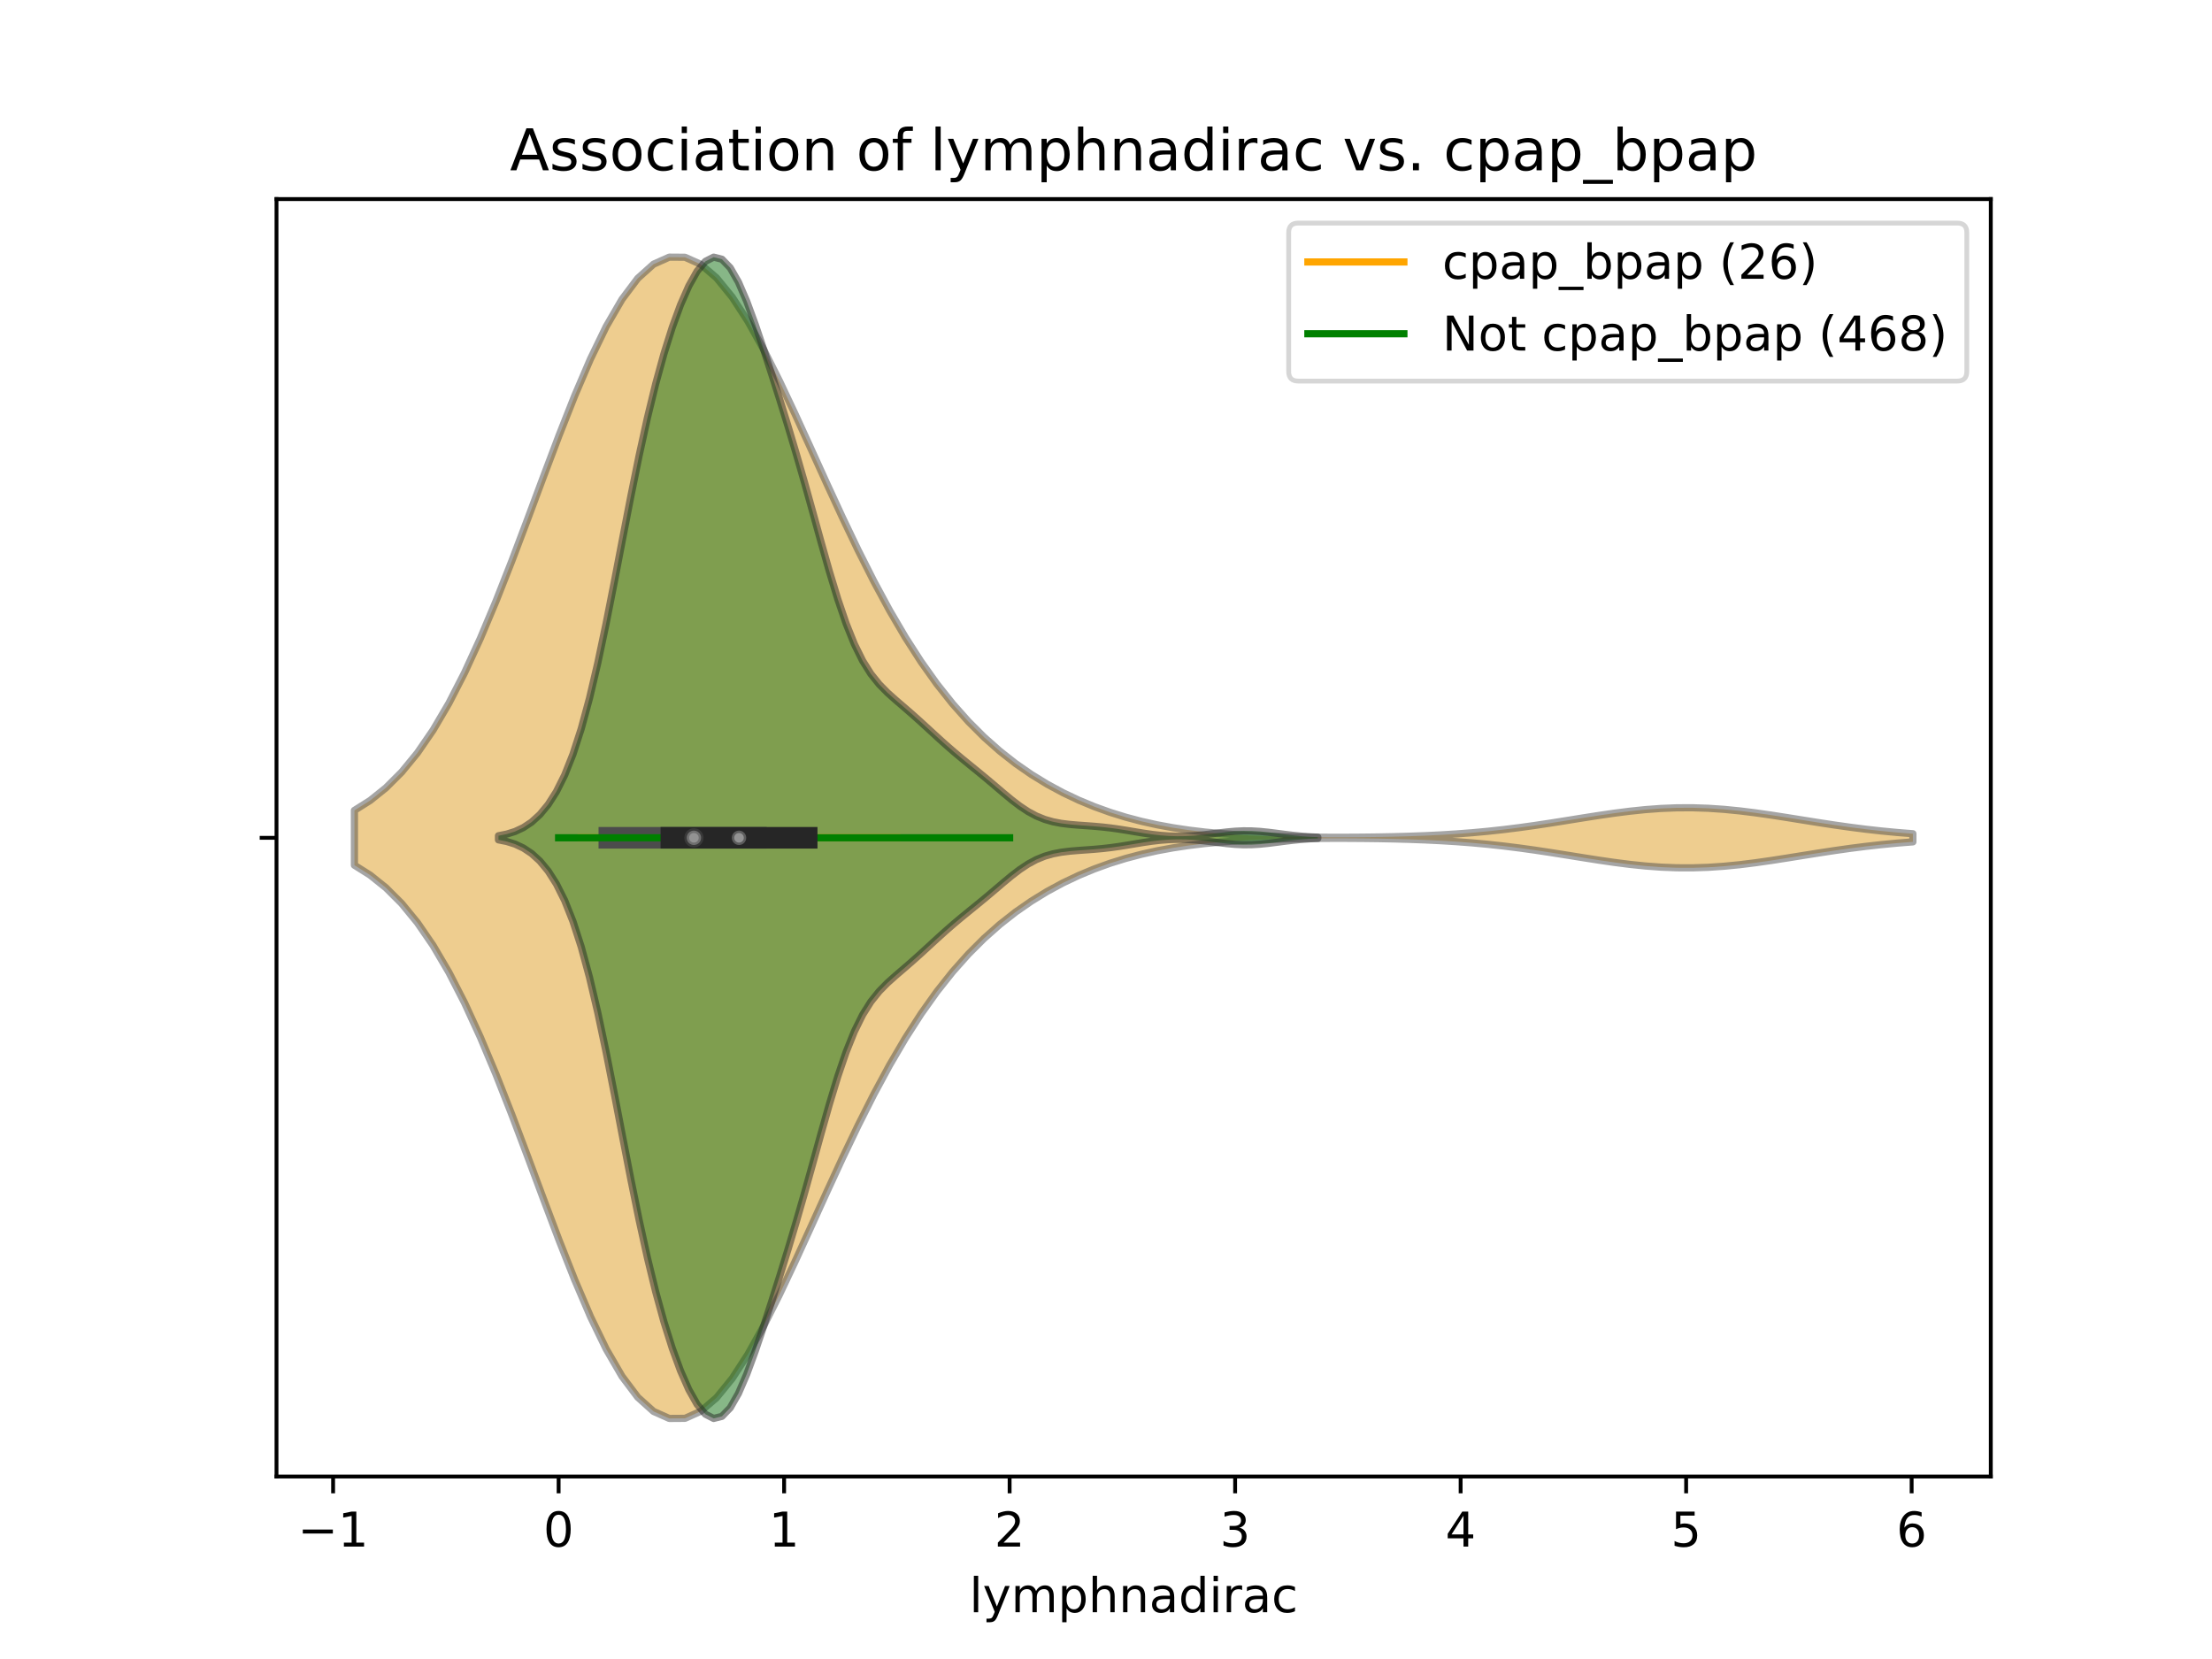 <?xml version="1.0" encoding="utf-8" standalone="no"?>
<!DOCTYPE svg PUBLIC "-//W3C//DTD SVG 1.1//EN"
  "http://www.w3.org/Graphics/SVG/1.1/DTD/svg11.dtd">
<!-- Created with matplotlib (https://matplotlib.org/) -->
<svg height="345.6pt" version="1.1" viewBox="0 0 460.8 345.6" width="460.8pt" xmlns="http://www.w3.org/2000/svg" xmlns:xlink="http://www.w3.org/1999/xlink">
 <defs>
  <style type="text/css">
*{stroke-linecap:butt;stroke-linejoin:round;}
  </style>
 </defs>
 <g id="figure_1">
  <g id="patch_1">
   <path d="M 0 345.6 
L 460.8 345.6 
L 460.8 0 
L 0 0 
z
" style="fill:#ffffff;"/>
  </g>
  <g id="axes_1">
   <g id="patch_2">
    <path d="M 57.6 307.584 
L 414.72 307.584 
L 414.72 41.472 
L 57.6 41.472 
z
" style="fill:#ffffff;"/>
   </g>
   <g id="PolyCollection_1">
    <defs>
     <path d="M 73.833 -165.362 
L 73.833 -176.782 
L 77.112 -178.848 
L 80.391 -181.477 
L 83.671 -184.751 
L 86.95 -188.746 
L 90.229 -193.518 
L 93.509 -199.096 
L 96.788 -205.477 
L 100.067 -212.614 
L 103.347 -220.417 
L 106.626 -228.747 
L 109.905 -237.423 
L 113.185 -246.226 
L 116.464 -254.907 
L 119.743 -263.205 
L 123.023 -270.857 
L 126.302 -277.615 
L 129.581 -283.261 
L 132.861 -287.62 
L 136.14 -290.566 
L 139.42 -292.032 
L 142.699 -292.008 
L 145.978 -290.539 
L 149.258 -287.725 
L 152.537 -283.704 
L 155.816 -278.65 
L 159.096 -272.759 
L 162.375 -266.236 
L 165.654 -259.29 
L 168.934 -252.12 
L 172.213 -244.908 
L 175.492 -237.813 
L 178.772 -230.969 
L 182.051 -224.478 
L 185.33 -218.414 
L 188.61 -212.823 
L 191.889 -207.725 
L 195.168 -203.119 
L 198.448 -198.987 
L 201.727 -195.301 
L 205.006 -192.025 
L 208.286 -189.119 
L 211.565 -186.545 
L 214.844 -184.268 
L 218.124 -182.256 
L 221.403 -180.482 
L 224.682 -178.924 
L 227.962 -177.562 
L 231.241 -176.379 
L 234.52 -175.363 
L 237.8 -174.498 
L 241.079 -173.771 
L 244.358 -173.168 
L 247.638 -172.676 
L 250.917 -172.281 
L 254.196 -171.97 
L 257.476 -171.728 
L 260.755 -171.545 
L 264.034 -171.41 
L 267.314 -171.313 
L 270.593 -171.247 
L 273.872 -171.206 
L 277.152 -171.186 
L 280.431 -171.186 
L 283.71 -171.205 
L 286.99 -171.244 
L 290.269 -171.306 
L 293.548 -171.395 
L 296.828 -171.516 
L 300.107 -171.675 
L 303.386 -171.877 
L 306.666 -172.127 
L 309.945 -172.43 
L 313.224 -172.786 
L 316.504 -173.195 
L 319.783 -173.651 
L 323.062 -174.146 
L 326.342 -174.665 
L 329.621 -175.192 
L 332.9 -175.705 
L 336.18 -176.184 
L 339.459 -176.604 
L 342.739 -176.944 
L 346.018 -177.187 
L 349.297 -177.317 
L 352.577 -177.329 
L 355.856 -177.221 
L 359.135 -176.999 
L 362.415 -176.677 
L 365.694 -176.27 
L 368.973 -175.801 
L 372.253 -175.292 
L 375.532 -174.766 
L 378.811 -174.244 
L 382.091 -173.744 
L 385.37 -173.279 
L 388.649 -172.861 
L 391.929 -172.494 
L 395.208 -172.181 
L 398.487 -171.92 
L 398.487 -170.224 
L 398.487 -170.224 
L 395.208 -169.963 
L 391.929 -169.65 
L 388.649 -169.283 
L 385.37 -168.865 
L 382.091 -168.4 
L 378.811 -167.9 
L 375.532 -167.378 
L 372.253 -166.852 
L 368.973 -166.343 
L 365.694 -165.874 
L 362.415 -165.467 
L 359.135 -165.145 
L 355.856 -164.923 
L 352.577 -164.815 
L 349.297 -164.827 
L 346.018 -164.957 
L 342.739 -165.2 
L 339.459 -165.54 
L 336.18 -165.96 
L 332.9 -166.439 
L 329.621 -166.952 
L 326.342 -167.479 
L 323.062 -167.998 
L 319.783 -168.493 
L 316.504 -168.949 
L 313.224 -169.358 
L 309.945 -169.714 
L 306.666 -170.017 
L 303.386 -170.267 
L 300.107 -170.469 
L 296.828 -170.628 
L 293.548 -170.749 
L 290.269 -170.838 
L 286.99 -170.9 
L 283.71 -170.939 
L 280.431 -170.958 
L 277.152 -170.958 
L 273.872 -170.938 
L 270.593 -170.897 
L 267.314 -170.831 
L 264.034 -170.734 
L 260.755 -170.599 
L 257.476 -170.416 
L 254.196 -170.174 
L 250.917 -169.863 
L 247.638 -169.468 
L 244.358 -168.976 
L 241.079 -168.373 
L 237.8 -167.646 
L 234.52 -166.781 
L 231.241 -165.765 
L 227.962 -164.582 
L 224.682 -163.22 
L 221.403 -161.662 
L 218.124 -159.888 
L 214.844 -157.876 
L 211.565 -155.599 
L 208.286 -153.025 
L 205.006 -150.119 
L 201.727 -146.843 
L 198.448 -143.157 
L 195.168 -139.025 
L 191.889 -134.419 
L 188.61 -129.321 
L 185.33 -123.73 
L 182.051 -117.666 
L 178.772 -111.175 
L 175.492 -104.331 
L 172.213 -97.236 
L 168.934 -90.024 
L 165.654 -82.854 
L 162.375 -75.908 
L 159.096 -69.385 
L 155.816 -63.494 
L 152.537 -58.44 
L 149.258 -54.419 
L 145.978 -51.605 
L 142.699 -50.136 
L 139.42 -50.112 
L 136.14 -51.578 
L 132.861 -54.524 
L 129.581 -58.883 
L 126.302 -64.529 
L 123.023 -71.287 
L 119.743 -78.939 
L 116.464 -87.237 
L 113.185 -95.918 
L 109.905 -104.721 
L 106.626 -113.397 
L 103.347 -121.727 
L 100.067 -129.53 
L 96.788 -136.667 
L 93.509 -143.048 
L 90.229 -148.626 
L 86.95 -153.398 
L 83.671 -157.393 
L 80.391 -160.667 
L 77.112 -163.296 
L 73.833 -165.362 
z
" id="m9c95e96dda" style="stroke:#4c4c4c;stroke-opacity:0.5;stroke-width:1.5;"/>
    </defs>
    <g clip-path="url(#p0aae72ce0a)">
     <use style="fill:#df9c20;fill-opacity:0.5;stroke:#4c4c4c;stroke-opacity:0.5;stroke-width:1.5;" x="0" xlink:href="#m9c95e96dda" y="345.6"/>
    </g>
   </g>
   <g id="PolyCollection_2">
    <defs>
     <path d="M 103.842 -170.643 
L 103.842 -171.501 
L 105.566 -171.844 
L 107.29 -172.384 
L 109.014 -173.19 
L 110.738 -174.336 
L 112.462 -175.904 
L 114.186 -177.986 
L 115.91 -180.691 
L 117.634 -184.145 
L 119.358 -188.478 
L 121.082 -193.797 
L 122.806 -200.152 
L 124.531 -207.496 
L 126.255 -215.672 
L 127.979 -224.416 
L 129.703 -233.398 
L 131.427 -242.276 
L 133.151 -250.748 
L 134.875 -258.59 
L 136.599 -265.67 
L 138.323 -271.941 
L 140.047 -277.414 
L 141.771 -282.113 
L 143.495 -286.031 
L 145.219 -289.092 
L 146.943 -291.151 
L 148.668 -292.032 
L 150.392 -291.597 
L 152.116 -289.818 
L 153.84 -286.808 
L 155.564 -282.808 
L 157.288 -278.122 
L 159.012 -273.032 
L 160.736 -267.732 
L 162.46 -262.302 
L 164.184 -256.729 
L 165.908 -250.959 
L 167.632 -244.961 
L 169.356 -238.779 
L 171.08 -232.544 
L 172.804 -226.466 
L 174.529 -220.787 
L 176.253 -215.726 
L 177.977 -211.432 
L 179.701 -207.947 
L 181.425 -205.206 
L 183.149 -203.056 
L 184.873 -201.305 
L 186.597 -199.763 
L 188.321 -198.286 
L 190.045 -196.789 
L 191.769 -195.245 
L 193.493 -193.664 
L 195.217 -192.079 
L 196.941 -190.523 
L 198.666 -189.019 
L 200.39 -187.572 
L 202.114 -186.164 
L 203.838 -184.764 
L 205.562 -183.34 
L 207.286 -181.883 
L 209.01 -180.414 
L 210.734 -178.985 
L 212.458 -177.667 
L 214.182 -176.526 
L 215.906 -175.601 
L 217.63 -174.903 
L 219.354 -174.409 
L 221.078 -174.079 
L 222.802 -173.864 
L 224.527 -173.716 
L 226.251 -173.594 
L 227.975 -173.467 
L 229.699 -173.31 
L 231.423 -173.112 
L 233.147 -172.87 
L 234.871 -172.595 
L 236.595 -172.305 
L 238.319 -172.024 
L 240.043 -171.776 
L 241.767 -171.58 
L 243.491 -171.451 
L 245.215 -171.396 
L 246.939 -171.416 
L 248.663 -171.508 
L 250.388 -171.662 
L 252.112 -171.862 
L 253.836 -172.08 
L 255.56 -172.285 
L 257.284 -172.441 
L 259.008 -172.52 
L 260.732 -172.508 
L 262.456 -172.406 
L 264.18 -172.233 
L 265.904 -172.018 
L 267.628 -171.793 
L 269.352 -171.586 
L 271.076 -171.414 
L 272.8 -171.285 
L 274.525 -171.195 
L 274.525 -170.949 
L 274.525 -170.949 
L 272.8 -170.859 
L 271.076 -170.73 
L 269.352 -170.558 
L 267.628 -170.351 
L 265.904 -170.126 
L 264.18 -169.911 
L 262.456 -169.738 
L 260.732 -169.636 
L 259.008 -169.624 
L 257.284 -169.703 
L 255.56 -169.859 
L 253.836 -170.064 
L 252.112 -170.282 
L 250.388 -170.482 
L 248.663 -170.636 
L 246.939 -170.728 
L 245.215 -170.748 
L 243.491 -170.693 
L 241.767 -170.564 
L 240.043 -170.368 
L 238.319 -170.12 
L 236.595 -169.839 
L 234.871 -169.549 
L 233.147 -169.274 
L 231.423 -169.032 
L 229.699 -168.834 
L 227.975 -168.677 
L 226.251 -168.55 
L 224.527 -168.428 
L 222.802 -168.28 
L 221.078 -168.065 
L 219.354 -167.735 
L 217.63 -167.241 
L 215.906 -166.543 
L 214.182 -165.618 
L 212.458 -164.477 
L 210.734 -163.159 
L 209.01 -161.73 
L 207.286 -160.261 
L 205.562 -158.804 
L 203.838 -157.38 
L 202.114 -155.98 
L 200.39 -154.572 
L 198.666 -153.125 
L 196.941 -151.621 
L 195.217 -150.065 
L 193.493 -148.48 
L 191.769 -146.899 
L 190.045 -145.355 
L 188.321 -143.858 
L 186.597 -142.381 
L 184.873 -140.839 
L 183.149 -139.088 
L 181.425 -136.938 
L 179.701 -134.197 
L 177.977 -130.712 
L 176.253 -126.418 
L 174.529 -121.357 
L 172.804 -115.678 
L 171.08 -109.6 
L 169.356 -103.365 
L 167.632 -97.183 
L 165.908 -91.185 
L 164.184 -85.415 
L 162.46 -79.842 
L 160.736 -74.412 
L 159.012 -69.112 
L 157.288 -64.022 
L 155.564 -59.336 
L 153.84 -55.336 
L 152.116 -52.326 
L 150.392 -50.547 
L 148.668 -50.112 
L 146.943 -50.993 
L 145.219 -53.052 
L 143.495 -56.113 
L 141.771 -60.031 
L 140.047 -64.73 
L 138.323 -70.203 
L 136.599 -76.474 
L 134.875 -83.554 
L 133.151 -91.396 
L 131.427 -99.868 
L 129.703 -108.746 
L 127.979 -117.728 
L 126.255 -126.472 
L 124.531 -134.648 
L 122.806 -141.992 
L 121.082 -148.347 
L 119.358 -153.666 
L 117.634 -157.999 
L 115.91 -161.453 
L 114.186 -164.158 
L 112.462 -166.24 
L 110.738 -167.808 
L 109.014 -168.954 
L 107.29 -169.76 
L 105.566 -170.3 
L 103.842 -170.643 
z
" id="m47394e7ccf" style="stroke:#262626;stroke-opacity:0.5;stroke-width:1.5;"/>
    </defs>
    <g clip-path="url(#p0aae72ce0a)">
     <use style="fill:#107010;fill-opacity:0.5;stroke:#262626;stroke-opacity:0.5;stroke-width:1.5;" x="0" xlink:href="#m47394e7ccf" y="345.6"/>
    </g>
   </g>
   <g id="matplotlib.axis_1">
    <g id="xtick_1">
     <g id="line2d_1">
      <defs>
       <path d="M 0 0 
L 0 3.5 
" id="m7598e1f93e" style="stroke:#000000;stroke-width:0.8;"/>
      </defs>
      <g>
       <use style="stroke:#000000;stroke-width:0.8;" x="69.392" xlink:href="#m7598e1f93e" y="307.584"/>
      </g>
     </g>
     <g id="text_1">
      <!-- −1 -->
      <defs>
       <path d="M 10.594 35.5 
L 73.188 35.5 
L 73.188 27.203 
L 10.594 27.203 
z
" id="DejaVuSans-8722"/>
       <path d="M 12.406 8.297 
L 28.516 8.297 
L 28.516 63.922 
L 10.984 60.406 
L 10.984 69.391 
L 28.422 72.906 
L 38.281 72.906 
L 38.281 8.297 
L 54.391 8.297 
L 54.391 0 
L 12.406 0 
z
" id="DejaVuSans-49"/>
      </defs>
      <g transform="translate(62.021 322.182)scale(0.1 -0.1)">
       <use xlink:href="#DejaVuSans-8722"/>
       <use x="83.789" xlink:href="#DejaVuSans-49"/>
      </g>
     </g>
    </g>
    <g id="xtick_2">
     <g id="line2d_2">
      <g>
       <use style="stroke:#000000;stroke-width:0.8;" x="116.369" xlink:href="#m7598e1f93e" y="307.584"/>
      </g>
     </g>
     <g id="text_2">
      <!-- 0 -->
      <defs>
       <path d="M 31.781 66.406 
Q 24.172 66.406 20.328 58.906 
Q 16.5 51.422 16.5 36.375 
Q 16.5 21.391 20.328 13.891 
Q 24.172 6.391 31.781 6.391 
Q 39.453 6.391 43.281 13.891 
Q 47.125 21.391 47.125 36.375 
Q 47.125 51.422 43.281 58.906 
Q 39.453 66.406 31.781 66.406 
z
M 31.781 74.219 
Q 44.047 74.219 50.516 64.516 
Q 56.984 54.828 56.984 36.375 
Q 56.984 17.969 50.516 8.266 
Q 44.047 -1.422 31.781 -1.422 
Q 19.531 -1.422 13.062 8.266 
Q 6.594 17.969 6.594 36.375 
Q 6.594 54.828 13.062 64.516 
Q 19.531 74.219 31.781 74.219 
z
" id="DejaVuSans-48"/>
      </defs>
      <g transform="translate(113.188 322.182)scale(0.1 -0.1)">
       <use xlink:href="#DejaVuSans-48"/>
      </g>
     </g>
    </g>
    <g id="xtick_3">
     <g id="line2d_3">
      <g>
       <use style="stroke:#000000;stroke-width:0.8;" x="163.346" xlink:href="#m7598e1f93e" y="307.584"/>
      </g>
     </g>
     <g id="text_3">
      <!-- 1 -->
      <g transform="translate(160.165 322.182)scale(0.1 -0.1)">
       <use xlink:href="#DejaVuSans-49"/>
      </g>
     </g>
    </g>
    <g id="xtick_4">
     <g id="line2d_4">
      <g>
       <use style="stroke:#000000;stroke-width:0.8;" x="210.323" xlink:href="#m7598e1f93e" y="307.584"/>
      </g>
     </g>
     <g id="text_4">
      <!-- 2 -->
      <defs>
       <path d="M 19.188 8.297 
L 53.609 8.297 
L 53.609 0 
L 7.328 0 
L 7.328 8.297 
Q 12.938 14.109 22.625 23.891 
Q 32.328 33.688 34.812 36.531 
Q 39.547 41.844 41.422 45.531 
Q 43.312 49.219 43.312 52.781 
Q 43.312 58.594 39.234 62.25 
Q 35.156 65.922 28.609 65.922 
Q 23.969 65.922 18.812 64.312 
Q 13.672 62.703 7.812 59.422 
L 7.812 69.391 
Q 13.766 71.781 18.938 73 
Q 24.125 74.219 28.422 74.219 
Q 39.75 74.219 46.484 68.547 
Q 53.219 62.891 53.219 53.422 
Q 53.219 48.922 51.531 44.891 
Q 49.859 40.875 45.406 35.406 
Q 44.188 33.984 37.641 27.219 
Q 31.109 20.453 19.188 8.297 
z
" id="DejaVuSans-50"/>
      </defs>
      <g transform="translate(207.141 322.182)scale(0.1 -0.1)">
       <use xlink:href="#DejaVuSans-50"/>
      </g>
     </g>
    </g>
    <g id="xtick_5">
     <g id="line2d_5">
      <g>
       <use style="stroke:#000000;stroke-width:0.8;" x="257.3" xlink:href="#m7598e1f93e" y="307.584"/>
      </g>
     </g>
     <g id="text_5">
      <!-- 3 -->
      <defs>
       <path d="M 40.578 39.312 
Q 47.656 37.797 51.625 33 
Q 55.609 28.219 55.609 21.188 
Q 55.609 10.406 48.188 4.484 
Q 40.766 -1.422 27.094 -1.422 
Q 22.516 -1.422 17.656 -0.516 
Q 12.797 0.391 7.625 2.203 
L 7.625 11.719 
Q 11.719 9.328 16.594 8.109 
Q 21.484 6.891 26.812 6.891 
Q 36.078 6.891 40.938 10.547 
Q 45.797 14.203 45.797 21.188 
Q 45.797 27.641 41.281 31.266 
Q 36.766 34.906 28.719 34.906 
L 20.219 34.906 
L 20.219 43.016 
L 29.109 43.016 
Q 36.375 43.016 40.234 45.922 
Q 44.094 48.828 44.094 54.297 
Q 44.094 59.906 40.109 62.906 
Q 36.141 65.922 28.719 65.922 
Q 24.656 65.922 20.016 65.031 
Q 15.375 64.156 9.812 62.312 
L 9.812 71.094 
Q 15.438 72.656 20.344 73.438 
Q 25.25 74.219 29.594 74.219 
Q 40.828 74.219 47.359 69.109 
Q 53.906 64.016 53.906 55.328 
Q 53.906 49.266 50.438 45.094 
Q 46.969 40.922 40.578 39.312 
z
" id="DejaVuSans-51"/>
      </defs>
      <g transform="translate(254.118 322.182)scale(0.1 -0.1)">
       <use xlink:href="#DejaVuSans-51"/>
      </g>
     </g>
    </g>
    <g id="xtick_6">
     <g id="line2d_6">
      <g>
       <use style="stroke:#000000;stroke-width:0.8;" x="304.276" xlink:href="#m7598e1f93e" y="307.584"/>
      </g>
     </g>
     <g id="text_6">
      <!-- 4 -->
      <defs>
       <path d="M 37.797 64.312 
L 12.891 25.391 
L 37.797 25.391 
z
M 35.203 72.906 
L 47.609 72.906 
L 47.609 25.391 
L 58.016 25.391 
L 58.016 17.188 
L 47.609 17.188 
L 47.609 0 
L 37.797 0 
L 37.797 17.188 
L 4.891 17.188 
L 4.891 26.703 
z
" id="DejaVuSans-52"/>
      </defs>
      <g transform="translate(301.095 322.182)scale(0.1 -0.1)">
       <use xlink:href="#DejaVuSans-52"/>
      </g>
     </g>
    </g>
    <g id="xtick_7">
     <g id="line2d_7">
      <g>
       <use style="stroke:#000000;stroke-width:0.8;" x="351.253" xlink:href="#m7598e1f93e" y="307.584"/>
      </g>
     </g>
     <g id="text_7">
      <!-- 5 -->
      <defs>
       <path d="M 10.797 72.906 
L 49.516 72.906 
L 49.516 64.594 
L 19.828 64.594 
L 19.828 46.734 
Q 21.969 47.469 24.109 47.828 
Q 26.266 48.188 28.422 48.188 
Q 40.625 48.188 47.75 41.5 
Q 54.891 34.812 54.891 23.391 
Q 54.891 11.625 47.562 5.094 
Q 40.234 -1.422 26.906 -1.422 
Q 22.312 -1.422 17.547 -0.641 
Q 12.797 0.141 7.719 1.703 
L 7.719 11.625 
Q 12.109 9.234 16.797 8.062 
Q 21.484 6.891 26.703 6.891 
Q 35.156 6.891 40.078 11.328 
Q 45.016 15.766 45.016 23.391 
Q 45.016 31 40.078 35.438 
Q 35.156 39.891 26.703 39.891 
Q 22.75 39.891 18.812 39.016 
Q 14.891 38.141 10.797 36.281 
z
" id="DejaVuSans-53"/>
      </defs>
      <g transform="translate(348.072 322.182)scale(0.1 -0.1)">
       <use xlink:href="#DejaVuSans-53"/>
      </g>
     </g>
    </g>
    <g id="xtick_8">
     <g id="line2d_8">
      <g>
       <use style="stroke:#000000;stroke-width:0.8;" x="398.23" xlink:href="#m7598e1f93e" y="307.584"/>
      </g>
     </g>
     <g id="text_8">
      <!-- 6 -->
      <defs>
       <path d="M 33.016 40.375 
Q 26.375 40.375 22.484 35.828 
Q 18.609 31.297 18.609 23.391 
Q 18.609 15.531 22.484 10.953 
Q 26.375 6.391 33.016 6.391 
Q 39.656 6.391 43.531 10.953 
Q 47.406 15.531 47.406 23.391 
Q 47.406 31.297 43.531 35.828 
Q 39.656 40.375 33.016 40.375 
z
M 52.594 71.297 
L 52.594 62.312 
Q 48.875 64.062 45.094 64.984 
Q 41.312 65.922 37.594 65.922 
Q 27.828 65.922 22.672 59.328 
Q 17.531 52.734 16.797 39.406 
Q 19.672 43.656 24.016 45.922 
Q 28.375 48.188 33.594 48.188 
Q 44.578 48.188 50.953 41.516 
Q 57.328 34.859 57.328 23.391 
Q 57.328 12.156 50.688 5.359 
Q 44.047 -1.422 33.016 -1.422 
Q 20.359 -1.422 13.672 8.266 
Q 6.984 17.969 6.984 36.375 
Q 6.984 53.656 15.188 63.938 
Q 23.391 74.219 37.203 74.219 
Q 40.922 74.219 44.703 73.484 
Q 48.484 72.75 52.594 71.297 
z
" id="DejaVuSans-54"/>
      </defs>
      <g transform="translate(395.049 322.182)scale(0.1 -0.1)">
       <use xlink:href="#DejaVuSans-54"/>
      </g>
     </g>
    </g>
    <g id="text_9">
     <!-- lymphnadirac -->
     <defs>
      <path d="M 9.422 75.984 
L 18.406 75.984 
L 18.406 0 
L 9.422 0 
z
" id="DejaVuSans-108"/>
      <path d="M 32.172 -5.078 
Q 28.375 -14.844 24.75 -17.812 
Q 21.141 -20.797 15.094 -20.797 
L 7.906 -20.797 
L 7.906 -13.281 
L 13.188 -13.281 
Q 16.891 -13.281 18.938 -11.516 
Q 21 -9.766 23.484 -3.219 
L 25.094 0.875 
L 2.984 54.688 
L 12.5 54.688 
L 29.594 11.922 
L 46.688 54.688 
L 56.203 54.688 
z
" id="DejaVuSans-121"/>
      <path d="M 52 44.188 
Q 55.375 50.25 60.062 53.125 
Q 64.75 56 71.094 56 
Q 79.641 56 84.281 50.016 
Q 88.922 44.047 88.922 33.016 
L 88.922 0 
L 79.891 0 
L 79.891 32.719 
Q 79.891 40.578 77.094 44.375 
Q 74.312 48.188 68.609 48.188 
Q 61.625 48.188 57.562 43.547 
Q 53.516 38.922 53.516 30.906 
L 53.516 0 
L 44.484 0 
L 44.484 32.719 
Q 44.484 40.625 41.703 44.406 
Q 38.922 48.188 33.109 48.188 
Q 26.219 48.188 22.156 43.531 
Q 18.109 38.875 18.109 30.906 
L 18.109 0 
L 9.078 0 
L 9.078 54.688 
L 18.109 54.688 
L 18.109 46.188 
Q 21.188 51.219 25.484 53.609 
Q 29.781 56 35.688 56 
Q 41.656 56 45.828 52.969 
Q 50 49.953 52 44.188 
z
" id="DejaVuSans-109"/>
      <path d="M 18.109 8.203 
L 18.109 -20.797 
L 9.078 -20.797 
L 9.078 54.688 
L 18.109 54.688 
L 18.109 46.391 
Q 20.953 51.266 25.266 53.625 
Q 29.594 56 35.594 56 
Q 45.562 56 51.781 48.094 
Q 58.016 40.188 58.016 27.297 
Q 58.016 14.406 51.781 6.484 
Q 45.562 -1.422 35.594 -1.422 
Q 29.594 -1.422 25.266 0.953 
Q 20.953 3.328 18.109 8.203 
z
M 48.688 27.297 
Q 48.688 37.203 44.609 42.844 
Q 40.531 48.484 33.406 48.484 
Q 26.266 48.484 22.188 42.844 
Q 18.109 37.203 18.109 27.297 
Q 18.109 17.391 22.188 11.75 
Q 26.266 6.109 33.406 6.109 
Q 40.531 6.109 44.609 11.75 
Q 48.688 17.391 48.688 27.297 
z
" id="DejaVuSans-112"/>
      <path d="M 54.891 33.016 
L 54.891 0 
L 45.906 0 
L 45.906 32.719 
Q 45.906 40.484 42.875 44.328 
Q 39.844 48.188 33.797 48.188 
Q 26.516 48.188 22.312 43.547 
Q 18.109 38.922 18.109 30.906 
L 18.109 0 
L 9.078 0 
L 9.078 75.984 
L 18.109 75.984 
L 18.109 46.188 
Q 21.344 51.125 25.703 53.562 
Q 30.078 56 35.797 56 
Q 45.219 56 50.047 50.172 
Q 54.891 44.344 54.891 33.016 
z
" id="DejaVuSans-104"/>
      <path d="M 54.891 33.016 
L 54.891 0 
L 45.906 0 
L 45.906 32.719 
Q 45.906 40.484 42.875 44.328 
Q 39.844 48.188 33.797 48.188 
Q 26.516 48.188 22.312 43.547 
Q 18.109 38.922 18.109 30.906 
L 18.109 0 
L 9.078 0 
L 9.078 54.688 
L 18.109 54.688 
L 18.109 46.188 
Q 21.344 51.125 25.703 53.562 
Q 30.078 56 35.797 56 
Q 45.219 56 50.047 50.172 
Q 54.891 44.344 54.891 33.016 
z
" id="DejaVuSans-110"/>
      <path d="M 34.281 27.484 
Q 23.391 27.484 19.188 25 
Q 14.984 22.516 14.984 16.5 
Q 14.984 11.719 18.141 8.906 
Q 21.297 6.109 26.703 6.109 
Q 34.188 6.109 38.703 11.406 
Q 43.219 16.703 43.219 25.484 
L 43.219 27.484 
z
M 52.203 31.203 
L 52.203 0 
L 43.219 0 
L 43.219 8.297 
Q 40.141 3.328 35.547 0.953 
Q 30.953 -1.422 24.312 -1.422 
Q 15.922 -1.422 10.953 3.297 
Q 6 8.016 6 15.922 
Q 6 25.141 12.172 29.828 
Q 18.359 34.516 30.609 34.516 
L 43.219 34.516 
L 43.219 35.406 
Q 43.219 41.609 39.141 45 
Q 35.062 48.391 27.688 48.391 
Q 23 48.391 18.547 47.266 
Q 14.109 46.141 10.016 43.891 
L 10.016 52.203 
Q 14.938 54.109 19.578 55.047 
Q 24.219 56 28.609 56 
Q 40.484 56 46.344 49.844 
Q 52.203 43.703 52.203 31.203 
z
" id="DejaVuSans-97"/>
      <path d="M 45.406 46.391 
L 45.406 75.984 
L 54.391 75.984 
L 54.391 0 
L 45.406 0 
L 45.406 8.203 
Q 42.578 3.328 38.25 0.953 
Q 33.938 -1.422 27.875 -1.422 
Q 17.969 -1.422 11.734 6.484 
Q 5.516 14.406 5.516 27.297 
Q 5.516 40.188 11.734 48.094 
Q 17.969 56 27.875 56 
Q 33.938 56 38.25 53.625 
Q 42.578 51.266 45.406 46.391 
z
M 14.797 27.297 
Q 14.797 17.391 18.875 11.75 
Q 22.953 6.109 30.078 6.109 
Q 37.203 6.109 41.297 11.75 
Q 45.406 17.391 45.406 27.297 
Q 45.406 37.203 41.297 42.844 
Q 37.203 48.484 30.078 48.484 
Q 22.953 48.484 18.875 42.844 
Q 14.797 37.203 14.797 27.297 
z
" id="DejaVuSans-100"/>
      <path d="M 9.422 54.688 
L 18.406 54.688 
L 18.406 0 
L 9.422 0 
z
M 9.422 75.984 
L 18.406 75.984 
L 18.406 64.594 
L 9.422 64.594 
z
" id="DejaVuSans-105"/>
      <path d="M 41.109 46.297 
Q 39.594 47.172 37.812 47.578 
Q 36.031 48 33.891 48 
Q 26.266 48 22.188 43.047 
Q 18.109 38.094 18.109 28.812 
L 18.109 0 
L 9.078 0 
L 9.078 54.688 
L 18.109 54.688 
L 18.109 46.188 
Q 20.953 51.172 25.484 53.578 
Q 30.031 56 36.531 56 
Q 37.453 56 38.578 55.875 
Q 39.703 55.766 41.062 55.516 
z
" id="DejaVuSans-114"/>
      <path d="M 48.781 52.594 
L 48.781 44.188 
Q 44.969 46.297 41.141 47.344 
Q 37.312 48.391 33.406 48.391 
Q 24.656 48.391 19.812 42.844 
Q 14.984 37.312 14.984 27.297 
Q 14.984 17.281 19.812 11.734 
Q 24.656 6.203 33.406 6.203 
Q 37.312 6.203 41.141 7.25 
Q 44.969 8.297 48.781 10.406 
L 48.781 2.094 
Q 45.016 0.344 40.984 -0.531 
Q 36.969 -1.422 32.422 -1.422 
Q 20.062 -1.422 12.781 6.344 
Q 5.516 14.109 5.516 27.297 
Q 5.516 40.672 12.859 48.328 
Q 20.219 56 33.016 56 
Q 37.156 56 41.109 55.141 
Q 45.062 54.297 48.781 52.594 
z
" id="DejaVuSans-99"/>
     </defs>
     <g transform="translate(201.933 335.861)scale(0.1 -0.1)">
      <use xlink:href="#DejaVuSans-108"/>
      <use x="27.783" xlink:href="#DejaVuSans-121"/>
      <use x="86.963" xlink:href="#DejaVuSans-109"/>
      <use x="184.375" xlink:href="#DejaVuSans-112"/>
      <use x="247.852" xlink:href="#DejaVuSans-104"/>
      <use x="311.23" xlink:href="#DejaVuSans-110"/>
      <use x="374.609" xlink:href="#DejaVuSans-97"/>
      <use x="435.889" xlink:href="#DejaVuSans-100"/>
      <use x="499.365" xlink:href="#DejaVuSans-105"/>
      <use x="527.148" xlink:href="#DejaVuSans-114"/>
      <use x="568.262" xlink:href="#DejaVuSans-97"/>
      <use x="629.541" xlink:href="#DejaVuSans-99"/>
     </g>
    </g>
   </g>
   <g id="matplotlib.axis_2">
    <g id="ytick_1">
     <g id="line2d_9">
      <defs>
       <path d="M 0 0 
L -3.5 0 
" id="m8749878a93" style="stroke:#000000;stroke-width:0.8;"/>
      </defs>
      <g>
       <use style="stroke:#000000;stroke-width:0.8;" x="57.6" xlink:href="#m8749878a93" y="174.528"/>
      </g>
     </g>
    </g>
   </g>
   <g id="line2d_10">
    <path clip-path="url(#p0aae72ce0a)" d="M 121.067 174.528 
L 186.834 174.528 
" style="fill:none;stroke:#ffa500;stroke-linecap:square;stroke-width:1.5;"/>
   </g>
   <g id="line2d_11">
    <path clip-path="url(#p0aae72ce0a)" d="M 126.939 174.528 
L 157.474 174.528 
" style="fill:none;stroke:#4c4c4c;stroke-linecap:square;stroke-width:4.5;"/>
   </g>
   <g id="line2d_12">
    <path clip-path="url(#p0aae72ce0a)" d="M 116.369 174.528 
L 210.323 174.528 
" style="fill:none;stroke:#008000;stroke-linecap:square;stroke-width:1.5;"/>
   </g>
   <g id="line2d_13">
    <path clip-path="url(#p0aae72ce0a)" d="M 139.857 174.528 
L 168.044 174.528 
" style="fill:none;stroke:#262626;stroke-linecap:square;stroke-width:4.5;"/>
   </g>
   <g id="patch_3">
    <path d="M 57.6 307.584 
L 57.6 41.472 
" style="fill:none;stroke:#000000;stroke-linecap:square;stroke-linejoin:miter;stroke-width:0.8;"/>
   </g>
   <g id="patch_4">
    <path d="M 414.72 307.584 
L 414.72 41.472 
" style="fill:none;stroke:#000000;stroke-linecap:square;stroke-linejoin:miter;stroke-width:0.8;"/>
   </g>
   <g id="patch_5">
    <path d="M 57.6 307.584 
L 414.72 307.584 
" style="fill:none;stroke:#000000;stroke-linecap:square;stroke-linejoin:miter;stroke-width:0.8;"/>
   </g>
   <g id="patch_6">
    <path d="M 57.6 41.472 
L 414.72 41.472 
" style="fill:none;stroke:#000000;stroke-linecap:square;stroke-linejoin:miter;stroke-width:0.8;"/>
   </g>
   <g id="PathCollection_1">
    <defs>
     <path d="M 0 1.5 
C 0.398 1.5 0.779 1.342 1.061 1.061 
C 1.342 0.779 1.5 0.398 1.5 0 
C 1.5 -0.398 1.342 -0.779 1.061 -1.061 
C 0.779 -1.342 0.398 -1.5 0 -1.5 
C -0.398 -1.5 -0.779 -1.342 -1.061 -1.061 
C -1.342 -0.779 -1.5 -0.398 -1.5 0 
C -1.5 0.398 -1.342 0.779 -1.061 1.061 
C -0.779 1.342 -0.398 1.5 0 1.5 
z
" id="m08b435040d" style="stroke:#4c4c4c;stroke-opacity:0.5;"/>
    </defs>
    <g clip-path="url(#p0aae72ce0a)">
     <use style="fill:#ffffff;fill-opacity:0.5;stroke:#4c4c4c;stroke-opacity:0.5;" x="144.555" xlink:href="#m08b435040d" y="174.528"/>
    </g>
   </g>
   <g id="PathCollection_2">
    <defs>
     <path d="M 0 1.5 
C 0.398 1.5 0.779 1.342 1.061 1.061 
C 1.342 0.779 1.5 0.398 1.5 0 
C 1.5 -0.398 1.342 -0.779 1.061 -1.061 
C 0.779 -1.342 0.398 -1.5 0 -1.5 
C -0.398 -1.5 -0.779 -1.342 -1.061 -1.061 
C -1.342 -0.779 -1.5 -0.398 -1.5 0 
C -1.5 0.398 -1.342 0.779 -1.061 1.061 
C -0.779 1.342 -0.398 1.5 0 1.5 
z
" id="m18941c7dde" style="stroke:#262626;stroke-opacity:0.5;"/>
    </defs>
    <g clip-path="url(#p0aae72ce0a)">
     <use style="fill:#ffffff;fill-opacity:0.5;stroke:#262626;stroke-opacity:0.5;" x="153.95" xlink:href="#m18941c7dde" y="174.528"/>
    </g>
   </g>
   <g id="text_10">
    <!-- Association of lymphnadirac vs. cpap_bpap -->
    <defs>
     <path d="M 34.188 63.188 
L 20.797 26.906 
L 47.609 26.906 
z
M 28.609 72.906 
L 39.797 72.906 
L 67.578 0 
L 57.328 0 
L 50.688 18.703 
L 17.828 18.703 
L 11.188 0 
L 0.781 0 
z
" id="DejaVuSans-65"/>
     <path d="M 44.281 53.078 
L 44.281 44.578 
Q 40.484 46.531 36.375 47.5 
Q 32.281 48.484 27.875 48.484 
Q 21.188 48.484 17.844 46.438 
Q 14.5 44.391 14.5 40.281 
Q 14.5 37.156 16.891 35.375 
Q 19.281 33.594 26.516 31.984 
L 29.594 31.297 
Q 39.156 29.25 43.188 25.516 
Q 47.219 21.781 47.219 15.094 
Q 47.219 7.469 41.188 3.016 
Q 35.156 -1.422 24.609 -1.422 
Q 20.219 -1.422 15.453 -0.562 
Q 10.688 0.297 5.422 2 
L 5.422 11.281 
Q 10.406 8.688 15.234 7.391 
Q 20.062 6.109 24.812 6.109 
Q 31.156 6.109 34.562 8.281 
Q 37.984 10.453 37.984 14.406 
Q 37.984 18.062 35.516 20.016 
Q 33.062 21.969 24.703 23.781 
L 21.578 24.516 
Q 13.234 26.266 9.516 29.906 
Q 5.812 33.547 5.812 39.891 
Q 5.812 47.609 11.281 51.797 
Q 16.75 56 26.812 56 
Q 31.781 56 36.172 55.266 
Q 40.578 54.547 44.281 53.078 
z
" id="DejaVuSans-115"/>
     <path d="M 30.609 48.391 
Q 23.391 48.391 19.188 42.75 
Q 14.984 37.109 14.984 27.297 
Q 14.984 17.484 19.156 11.844 
Q 23.344 6.203 30.609 6.203 
Q 37.797 6.203 41.984 11.859 
Q 46.188 17.531 46.188 27.297 
Q 46.188 37.016 41.984 42.703 
Q 37.797 48.391 30.609 48.391 
z
M 30.609 56 
Q 42.328 56 49.016 48.375 
Q 55.719 40.766 55.719 27.297 
Q 55.719 13.875 49.016 6.219 
Q 42.328 -1.422 30.609 -1.422 
Q 18.844 -1.422 12.172 6.219 
Q 5.516 13.875 5.516 27.297 
Q 5.516 40.766 12.172 48.375 
Q 18.844 56 30.609 56 
z
" id="DejaVuSans-111"/>
     <path d="M 18.312 70.219 
L 18.312 54.688 
L 36.812 54.688 
L 36.812 47.703 
L 18.312 47.703 
L 18.312 18.016 
Q 18.312 11.328 20.141 9.422 
Q 21.969 7.516 27.594 7.516 
L 36.812 7.516 
L 36.812 0 
L 27.594 0 
Q 17.188 0 13.234 3.875 
Q 9.281 7.766 9.281 18.016 
L 9.281 47.703 
L 2.688 47.703 
L 2.688 54.688 
L 9.281 54.688 
L 9.281 70.219 
z
" id="DejaVuSans-116"/>
     <path id="DejaVuSans-32"/>
     <path d="M 37.109 75.984 
L 37.109 68.5 
L 28.516 68.5 
Q 23.688 68.5 21.797 66.547 
Q 19.922 64.594 19.922 59.516 
L 19.922 54.688 
L 34.719 54.688 
L 34.719 47.703 
L 19.922 47.703 
L 19.922 0 
L 10.891 0 
L 10.891 47.703 
L 2.297 47.703 
L 2.297 54.688 
L 10.891 54.688 
L 10.891 58.5 
Q 10.891 67.625 15.141 71.797 
Q 19.391 75.984 28.609 75.984 
z
" id="DejaVuSans-102"/>
     <path d="M 2.984 54.688 
L 12.5 54.688 
L 29.594 8.797 
L 46.688 54.688 
L 56.203 54.688 
L 35.688 0 
L 23.484 0 
z
" id="DejaVuSans-118"/>
     <path d="M 10.688 12.406 
L 21 12.406 
L 21 0 
L 10.688 0 
z
" id="DejaVuSans-46"/>
     <path d="M 50.984 -16.609 
L 50.984 -23.578 
L -0.984 -23.578 
L -0.984 -16.609 
z
" id="DejaVuSans-95"/>
     <path d="M 48.688 27.297 
Q 48.688 37.203 44.609 42.844 
Q 40.531 48.484 33.406 48.484 
Q 26.266 48.484 22.188 42.844 
Q 18.109 37.203 18.109 27.297 
Q 18.109 17.391 22.188 11.75 
Q 26.266 6.109 33.406 6.109 
Q 40.531 6.109 44.609 11.75 
Q 48.688 17.391 48.688 27.297 
z
M 18.109 46.391 
Q 20.953 51.266 25.266 53.625 
Q 29.594 56 35.594 56 
Q 45.562 56 51.781 48.094 
Q 58.016 40.188 58.016 27.297 
Q 58.016 14.406 51.781 6.484 
Q 45.562 -1.422 35.594 -1.422 
Q 29.594 -1.422 25.266 0.953 
Q 20.953 3.328 18.109 8.203 
L 18.109 0 
L 9.078 0 
L 9.078 75.984 
L 18.109 75.984 
z
" id="DejaVuSans-98"/>
    </defs>
    <g transform="translate(106.233 35.472)scale(0.12 -0.12)">
     <use xlink:href="#DejaVuSans-65"/>
     <use x="68.408" xlink:href="#DejaVuSans-115"/>
     <use x="120.508" xlink:href="#DejaVuSans-115"/>
     <use x="172.607" xlink:href="#DejaVuSans-111"/>
     <use x="233.789" xlink:href="#DejaVuSans-99"/>
     <use x="288.77" xlink:href="#DejaVuSans-105"/>
     <use x="316.553" xlink:href="#DejaVuSans-97"/>
     <use x="377.832" xlink:href="#DejaVuSans-116"/>
     <use x="417.041" xlink:href="#DejaVuSans-105"/>
     <use x="444.824" xlink:href="#DejaVuSans-111"/>
     <use x="506.006" xlink:href="#DejaVuSans-110"/>
     <use x="569.385" xlink:href="#DejaVuSans-32"/>
     <use x="601.172" xlink:href="#DejaVuSans-111"/>
     <use x="662.354" xlink:href="#DejaVuSans-102"/>
     <use x="697.559" xlink:href="#DejaVuSans-32"/>
     <use x="729.346" xlink:href="#DejaVuSans-108"/>
     <use x="757.129" xlink:href="#DejaVuSans-121"/>
     <use x="816.309" xlink:href="#DejaVuSans-109"/>
     <use x="913.721" xlink:href="#DejaVuSans-112"/>
     <use x="977.197" xlink:href="#DejaVuSans-104"/>
     <use x="1040.576" xlink:href="#DejaVuSans-110"/>
     <use x="1103.955" xlink:href="#DejaVuSans-97"/>
     <use x="1165.234" xlink:href="#DejaVuSans-100"/>
     <use x="1228.711" xlink:href="#DejaVuSans-105"/>
     <use x="1256.494" xlink:href="#DejaVuSans-114"/>
     <use x="1297.607" xlink:href="#DejaVuSans-97"/>
     <use x="1358.887" xlink:href="#DejaVuSans-99"/>
     <use x="1413.867" xlink:href="#DejaVuSans-32"/>
     <use x="1445.654" xlink:href="#DejaVuSans-118"/>
     <use x="1504.834" xlink:href="#DejaVuSans-115"/>
     <use x="1556.934" xlink:href="#DejaVuSans-46"/>
     <use x="1588.721" xlink:href="#DejaVuSans-32"/>
     <use x="1620.508" xlink:href="#DejaVuSans-99"/>
     <use x="1675.488" xlink:href="#DejaVuSans-112"/>
     <use x="1738.965" xlink:href="#DejaVuSans-97"/>
     <use x="1800.244" xlink:href="#DejaVuSans-112"/>
     <use x="1863.721" xlink:href="#DejaVuSans-95"/>
     <use x="1913.721" xlink:href="#DejaVuSans-98"/>
     <use x="1977.197" xlink:href="#DejaVuSans-112"/>
     <use x="2040.674" xlink:href="#DejaVuSans-97"/>
     <use x="2101.953" xlink:href="#DejaVuSans-112"/>
    </g>
   </g>
   <g id="legend_1">
    <g id="patch_7">
     <path d="M 270.456 79.385 
L 407.72 79.385 
Q 409.72 79.385 409.72 77.385 
L 409.72 48.472 
Q 409.72 46.472 407.72 46.472 
L 270.456 46.472 
Q 268.456 46.472 268.456 48.472 
L 268.456 77.385 
Q 268.456 79.385 270.456 79.385 
z
" style="fill:#ffffff;opacity:0.8;stroke:#cccccc;stroke-linejoin:miter;"/>
    </g>
    <g id="line2d_14">
     <path d="M 272.456 54.57 
L 292.456 54.57 
" style="fill:none;stroke:#ffa500;stroke-linecap:square;stroke-width:1.5;"/>
    </g>
    <g id="line2d_15"/>
    <g id="text_11">
     <!-- cpap_bpap (26) -->
     <defs>
      <path d="M 31 75.875 
Q 24.469 64.656 21.281 53.656 
Q 18.109 42.672 18.109 31.391 
Q 18.109 20.125 21.312 9.062 
Q 24.516 -2 31 -13.188 
L 23.188 -13.188 
Q 15.875 -1.703 12.234 9.375 
Q 8.594 20.453 8.594 31.391 
Q 8.594 42.281 12.203 53.312 
Q 15.828 64.359 23.188 75.875 
z
" id="DejaVuSans-40"/>
      <path d="M 8.016 75.875 
L 15.828 75.875 
Q 23.141 64.359 26.781 53.312 
Q 30.422 42.281 30.422 31.391 
Q 30.422 20.453 26.781 9.375 
Q 23.141 -1.703 15.828 -13.188 
L 8.016 -13.188 
Q 14.5 -2 17.703 9.062 
Q 20.906 20.125 20.906 31.391 
Q 20.906 42.672 17.703 53.656 
Q 14.5 64.656 8.016 75.875 
z
" id="DejaVuSans-41"/>
     </defs>
     <g transform="translate(300.456 58.07)scale(0.1 -0.1)">
      <use xlink:href="#DejaVuSans-99"/>
      <use x="54.98" xlink:href="#DejaVuSans-112"/>
      <use x="118.457" xlink:href="#DejaVuSans-97"/>
      <use x="179.736" xlink:href="#DejaVuSans-112"/>
      <use x="243.213" xlink:href="#DejaVuSans-95"/>
      <use x="293.213" xlink:href="#DejaVuSans-98"/>
      <use x="356.689" xlink:href="#DejaVuSans-112"/>
      <use x="420.166" xlink:href="#DejaVuSans-97"/>
      <use x="481.445" xlink:href="#DejaVuSans-112"/>
      <use x="544.922" xlink:href="#DejaVuSans-32"/>
      <use x="576.709" xlink:href="#DejaVuSans-40"/>
      <use x="615.723" xlink:href="#DejaVuSans-50"/>
      <use x="679.346" xlink:href="#DejaVuSans-54"/>
      <use x="742.969" xlink:href="#DejaVuSans-41"/>
     </g>
    </g>
    <g id="line2d_16">
     <path d="M 272.456 69.527 
L 292.456 69.527 
" style="fill:none;stroke:#008000;stroke-linecap:square;stroke-width:1.5;"/>
    </g>
    <g id="line2d_17"/>
    <g id="text_12">
     <!-- Not cpap_bpap (468) -->
     <defs>
      <path d="M 9.812 72.906 
L 23.094 72.906 
L 55.422 11.922 
L 55.422 72.906 
L 64.984 72.906 
L 64.984 0 
L 51.703 0 
L 19.391 60.984 
L 19.391 0 
L 9.812 0 
z
" id="DejaVuSans-78"/>
      <path d="M 31.781 34.625 
Q 24.75 34.625 20.719 30.859 
Q 16.703 27.094 16.703 20.516 
Q 16.703 13.922 20.719 10.156 
Q 24.75 6.391 31.781 6.391 
Q 38.812 6.391 42.859 10.172 
Q 46.922 13.969 46.922 20.516 
Q 46.922 27.094 42.891 30.859 
Q 38.875 34.625 31.781 34.625 
z
M 21.922 38.812 
Q 15.578 40.375 12.031 44.719 
Q 8.5 49.078 8.5 55.328 
Q 8.5 64.062 14.719 69.141 
Q 20.953 74.219 31.781 74.219 
Q 42.672 74.219 48.875 69.141 
Q 55.078 64.062 55.078 55.328 
Q 55.078 49.078 51.531 44.719 
Q 48 40.375 41.703 38.812 
Q 48.828 37.156 52.797 32.312 
Q 56.781 27.484 56.781 20.516 
Q 56.781 9.906 50.312 4.234 
Q 43.844 -1.422 31.781 -1.422 
Q 19.734 -1.422 13.25 4.234 
Q 6.781 9.906 6.781 20.516 
Q 6.781 27.484 10.781 32.312 
Q 14.797 37.156 21.922 38.812 
z
M 18.312 54.391 
Q 18.312 48.734 21.844 45.562 
Q 25.391 42.391 31.781 42.391 
Q 38.141 42.391 41.719 45.562 
Q 45.312 48.734 45.312 54.391 
Q 45.312 60.062 41.719 63.234 
Q 38.141 66.406 31.781 66.406 
Q 25.391 66.406 21.844 63.234 
Q 18.312 60.062 18.312 54.391 
z
" id="DejaVuSans-56"/>
     </defs>
     <g transform="translate(300.456 73.027)scale(0.1 -0.1)">
      <use xlink:href="#DejaVuSans-78"/>
      <use x="74.805" xlink:href="#DejaVuSans-111"/>
      <use x="135.986" xlink:href="#DejaVuSans-116"/>
      <use x="175.195" xlink:href="#DejaVuSans-32"/>
      <use x="206.982" xlink:href="#DejaVuSans-99"/>
      <use x="261.963" xlink:href="#DejaVuSans-112"/>
      <use x="325.439" xlink:href="#DejaVuSans-97"/>
      <use x="386.719" xlink:href="#DejaVuSans-112"/>
      <use x="450.195" xlink:href="#DejaVuSans-95"/>
      <use x="500.195" xlink:href="#DejaVuSans-98"/>
      <use x="563.672" xlink:href="#DejaVuSans-112"/>
      <use x="627.148" xlink:href="#DejaVuSans-97"/>
      <use x="688.428" xlink:href="#DejaVuSans-112"/>
      <use x="751.904" xlink:href="#DejaVuSans-32"/>
      <use x="783.691" xlink:href="#DejaVuSans-40"/>
      <use x="822.705" xlink:href="#DejaVuSans-52"/>
      <use x="886.328" xlink:href="#DejaVuSans-54"/>
      <use x="949.951" xlink:href="#DejaVuSans-56"/>
      <use x="1013.574" xlink:href="#DejaVuSans-41"/>
     </g>
    </g>
   </g>
  </g>
 </g>
 <defs>
  <clipPath id="p0aae72ce0a">
   <rect height="266.112" width="357.12" x="57.6" y="41.472"/>
  </clipPath>
 </defs>
</svg>
